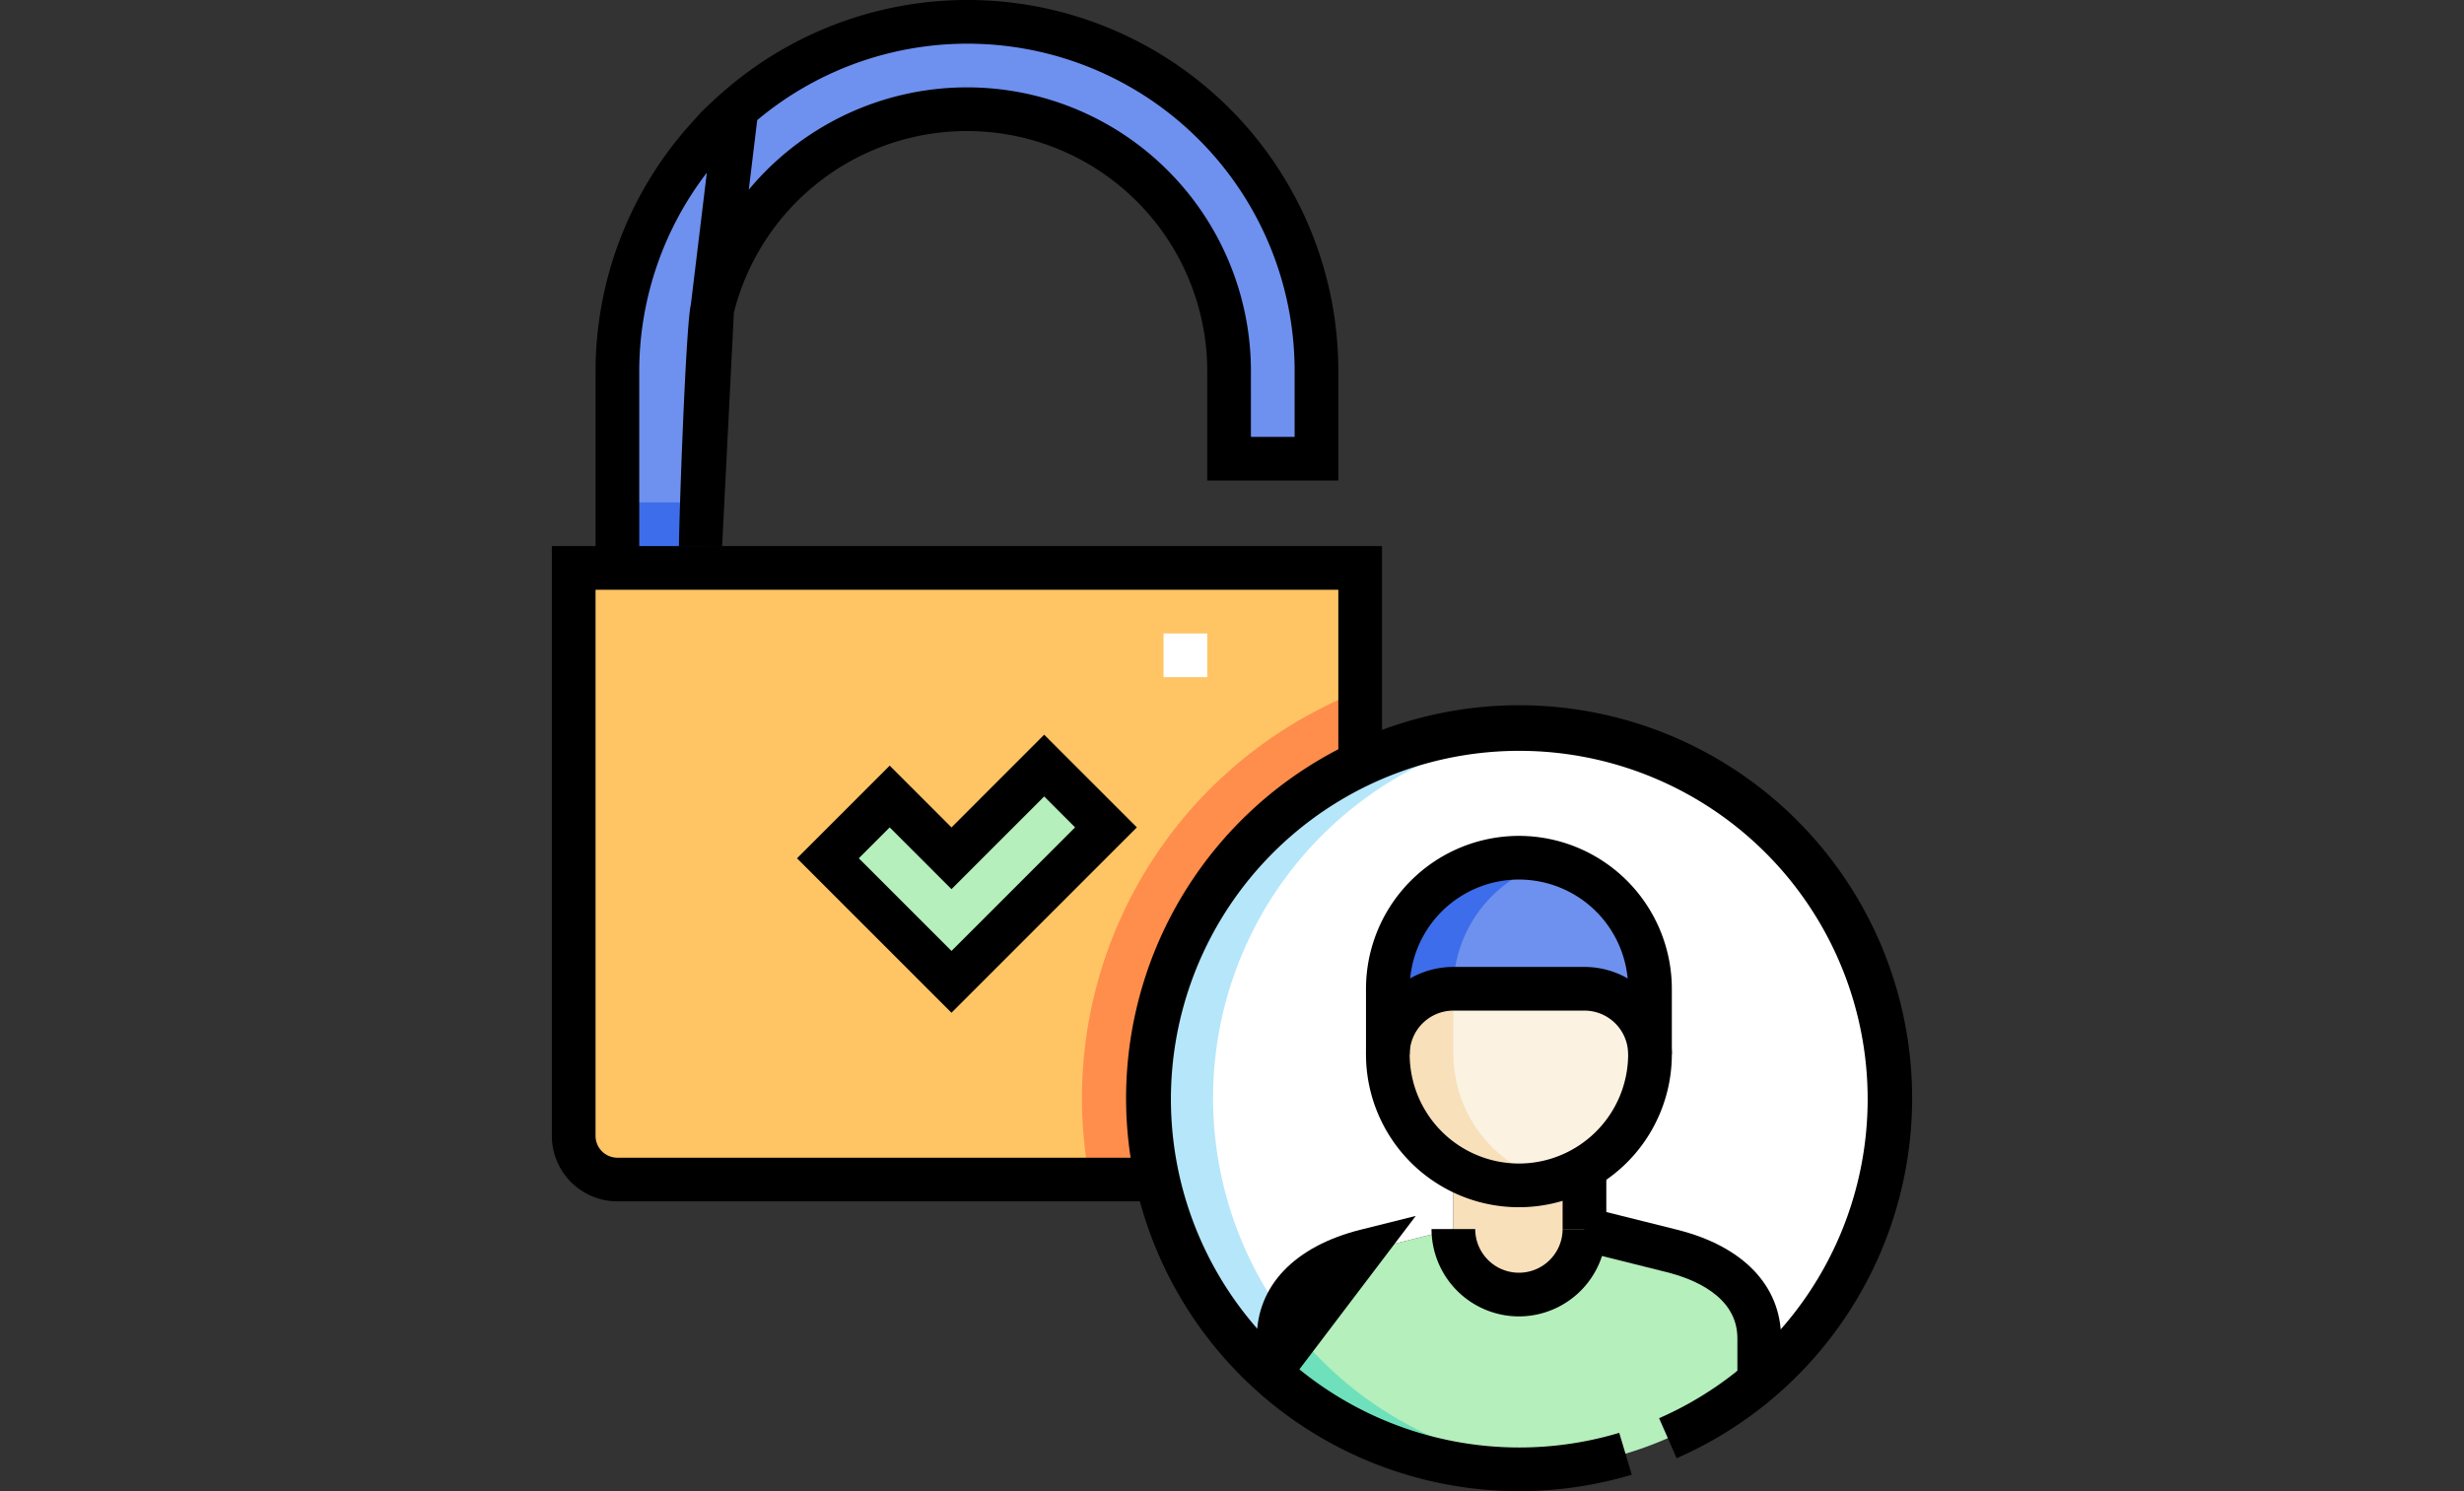 <svg xmlns="http://www.w3.org/2000/svg" xmlns:xlink="http://www.w3.org/1999/xlink" width="190" height="115" viewBox="0 0 190 115">
  <rect x="0" y="0" width="190" height="115" fill="#333333" stroke="none"/>
  <defs>
    <clipPath id="clip-path">
      <rect id="Rectángulo_45471" data-name="Rectángulo 45471" width="190" height="115" transform="translate(1020 9470)" fill="#2ff980"/>
    </clipPath>
  </defs>
  <g id="Enmascarar_grupo_148" data-name="Enmascarar grupo 148" transform="translate(-1020 -9470)" clip-path="url(#clip-path)">
    <g id="control-de-acceso" transform="translate(1040.054 9470)">
      <g id="Grupo_957645" data-name="Grupo 957645" transform="translate(24.185 1.685)">
        <path id="Trazado_657901" data-name="Trazado 657901" d="M30,195v43.8a3.379,3.379,0,0,0,3.369,3.369H74.941a28.686,28.686,0,0,1,15.7-32.186V195Zm24.366,17.628,4.765,4.765,7.147-7.147,4.765,4.765L59.131,226.92l-9.53-9.529Z" transform="translate(-30 -152.884)" fill="#ffc464" fill-rule="evenodd"/>
        <path id="Trazado_657902" data-name="Trazado 657902" d="M205.089,274.9h5.157a28.687,28.687,0,0,1,15.7-32.186v-5.5A33.721,33.721,0,0,0,205.089,274.9Z" transform="translate(-165.306 -185.621)" fill="#ff8d4c" fill-rule="evenodd"/>
        <path id="Trazado_657903" data-name="Trazado 657903" d="M117.27,270.022l9.529,9.529,11.912-11.912-4.765-4.765-7.147,7.147-4.765-4.765Z" transform="translate(-97.668 -205.515)" fill="#b5efbc" fill-rule="evenodd"/>
        <path id="Trazado_657904" data-name="Trazado 657904" d="M45,49.614h6.738V34.453a20.215,20.215,0,1,1,40.43,0v6.738h6.738V34.453a26.953,26.953,0,0,0-53.906,0Z" transform="translate(-41.631 -7.5)" fill="#6e91ef" fill-rule="evenodd"/>
        <path id="Trazado_657905" data-name="Trazado 657905" d="M227,278.137a28.577,28.577,0,0,0,10.107,21.835v-3.305c0-3.705,3.144-5.84,6.738-6.738l6.738-1.685v-4.732a10.13,10.13,0,0,1-5.054-8.744v-5.054a10.107,10.107,0,1,1,20.215,0v5.054a10.128,10.128,0,0,1-5.054,8.744v4.733l6.738,1.684c3.594.9,6.738,3.032,6.738,6.738v3.305A28.638,28.638,0,1,0,227,278.137Z" transform="translate(-182.752 -195.144)" fill="#fff" fill-rule="evenodd"/>
        <path id="Trazado_657906" data-name="Trazado 657906" d="M319.607,294.5A10.137,10.137,0,0,0,309.5,304.607v5.054a5.069,5.069,0,0,1,5.054-5.054h10.107a5.068,5.068,0,0,1,5.054,5.054v-5.054A10.137,10.137,0,0,0,319.607,294.5Z" transform="translate(-246.722 -230.036)" fill="#6e91ef" fill-rule="evenodd"/>
        <path id="Trazado_657907" data-name="Trazado 657907" d="M324.661,339.5H314.554a5.069,5.069,0,0,0-5.054,5.054,10.13,10.13,0,0,0,5.054,8.744,10.05,10.05,0,0,0,10.107,0,10.13,10.13,0,0,0,5.054-8.744A5.069,5.069,0,0,0,324.661,339.5Z" transform="translate(-246.722 -264.929)" fill="#fbf2e2" fill-rule="evenodd"/>
        <path id="Trazado_657908" data-name="Trazado 657908" d="M337.054,402.293A10.024,10.024,0,0,1,332,400.93v4.733a5.054,5.054,0,1,0,10.107,0V400.93A10.023,10.023,0,0,1,337.054,402.293Z" transform="translate(-264.168 -312.562)" fill="#f7e0ba" fill-rule="evenodd"/>
        <path id="Trazado_657909" data-name="Trazado 657909" d="M290.53,427.054A5.053,5.053,0,0,1,285.477,422l-6.738,1.684c-3.594.9-6.738,3.033-6.738,6.738v3.305a28.64,28.64,0,0,0,37.061,0v-3.305c0-3.706-3.144-5.84-6.738-6.738L295.584,422A5.054,5.054,0,0,1,290.53,427.054Z" transform="translate(-217.644 -328.899)" fill="#b5efbc" fill-rule="evenodd"/>
        <rect id="Rectángulo_45472" data-name="Rectángulo 45472" width="6.738" height="5.054" transform="translate(3.369 37.06)" fill="#3d6dea"/>
        <path id="Trazado_657910" data-name="Trazado 657910" d="M227,278.142a28.577,28.577,0,0,0,10.107,21.836v-3.305a5.834,5.834,0,0,1,.294-1.861,28.641,28.641,0,0,1,20.765-45.194A28.639,28.639,0,0,0,227,278.142Z" transform="translate(-182.752 -195.148)" fill="#b6e6fa" fill-rule="evenodd"/>
        <path id="Trazado_657911" data-name="Trazado 657911" d="M272.293,451.213a5.838,5.838,0,0,0-.294,1.861v3.305a28.574,28.574,0,0,0,21.07,6.691A28.635,28.635,0,0,1,272.293,451.213Z" transform="translate(-217.644 -351.551)" fill="#6ee0bc" fill-rule="evenodd"/>
        <path id="Trazado_657912" data-name="Trazado 657912" d="M319.607,294.5A10.137,10.137,0,0,0,309.5,304.607v5.054a5.069,5.069,0,0,1,5.054-5.054,10.148,10.148,0,0,1,7.581-9.786A10.034,10.034,0,0,0,319.607,294.5Z" transform="translate(-246.722 -230.036)" fill="#3d6dea" fill-rule="evenodd"/>
        <path id="Trazado_657913" data-name="Trazado 657913" d="M314.553,339.5a5.069,5.069,0,0,0-5.054,5.054,10.129,10.129,0,0,0,5.054,8.744,10.058,10.058,0,0,0,7.582,1.041,10.145,10.145,0,0,1-7.582-9.785V339.5Z" transform="translate(-246.721 -264.929)" fill="#f7e0ba" fill-rule="evenodd"/>
        <path id="Trazado_657914" data-name="Trazado 657914" d="M235.869,220.866H232.5V217.5h3.369Z" transform="translate(-187.017 -170.33)" fill="#fff"/>
      </g>
      <g id="Grupo_957646" data-name="Grupo 957646" transform="translate(22.5 0)">
        <path id="Trazado_657915" data-name="Trazado 657915" d="M69.127,238.035H27.554a5.059,5.059,0,0,1-5.054-5.054V187.5H86.514v16.669H83.145v-13.3H25.869v42.114a1.686,1.686,0,0,0,1.685,1.685H69.127Z" transform="translate(-22.5 -145.384)"/>
        <path id="Trazado_657916" data-name="Trazado 657916" d="M47.259,42.153H43.931c0-1.773.519-17.013.918-18.664l1.232-10.169a25.179,25.179,0,0,0-5.212,15.319V43.8H37.5V28.638A28.572,28.572,0,0,1,44.648,9.76L45.7,8.589l1.079-1.017.482-.424a28.6,28.6,0,0,1,47.516,21.49V37.06H84.668V28.638a18.532,18.532,0,0,0-36.5-4.537Zm40.778-8.462h3.369V28.638A25.231,25.231,0,0,0,49.966,9.264l-.65,5.366A21.891,21.891,0,0,1,88.037,28.638Z" transform="translate(-34.131 0)"/>
        <path id="Trazado_657917" data-name="Trazado 657917" d="M125.722,252.268l7.147,7.147L118.575,273.71,106.663,261.8l7.147-7.147,4.765,4.765Zm2.382,7.147-2.382-2.382-7.147,7.147-4.765-4.765-2.382,2.382,7.147,7.147Z" transform="translate(-87.759 -195.607)"/>
        <path id="Trazado_657918" data-name="Trazado 657918" d="M372.869,405.661H369.5v-4.733h3.369Z" transform="translate(-291.56 -310.876)"/>
        <path id="Trazado_657919" data-name="Trazado 657919" d="M313.792,287a11.805,11.805,0,0,1,11.792,11.792v5.054a11.792,11.792,0,1,1-23.584,0v-5.054A11.805,11.805,0,0,1,313.792,287Zm0,25.269a8.432,8.432,0,0,0,8.423-8.423v-5.054a8.423,8.423,0,0,0-16.846,0v5.054A8.432,8.432,0,0,0,313.792,312.268Z" transform="translate(-239.222 -222.536)"/>
        <path id="Trazado_657920" data-name="Trazado 657920" d="M331.238,428.738A6.746,6.746,0,0,1,324.5,422h3.369a3.369,3.369,0,0,0,6.738,0h3.369A6.746,6.746,0,0,1,331.238,428.738Z" transform="translate(-256.668 -327.215)"/>
        <path id="Trazado_657921" data-name="Trazado 657921" d="M325.584,338.737h-3.369a3.373,3.373,0,0,0-3.369-3.369H308.738a3.373,3.373,0,0,0-3.369,3.369H302A6.746,6.746,0,0,1,308.738,332h10.107A6.746,6.746,0,0,1,325.584,338.737Z" transform="translate(-239.222 -257.429)"/>
        <path id="Trazado_657922" data-name="Trazado 657922" d="M249.822,302.645a30.306,30.306,0,1,1,12.163-2.541l-1.353-3.086a26.863,26.863,0,1,0-3.074,1.129l.966,3.228A30.346,30.346,0,0,1,249.822,302.645Z" transform="translate(-175.252 -187.644)"/>
        <path id="Trazado_657923" data-name="Trazado 657923" d="M266.211,429.255l-1.711-4.474c0-4.048,2.921-7.1,8.014-8.373l4.246-1.061Zm38.719-1.169h-3.369v-3.305c0-3.253-3.422-4.594-5.462-5.1l-6.738-1.684.817-3.269,6.738,1.684c5.093,1.273,8.014,4.325,8.014,8.373Z" transform="translate(-210.144 -321.573)"/>
      </g>
    </g>
  </g>
</svg>
